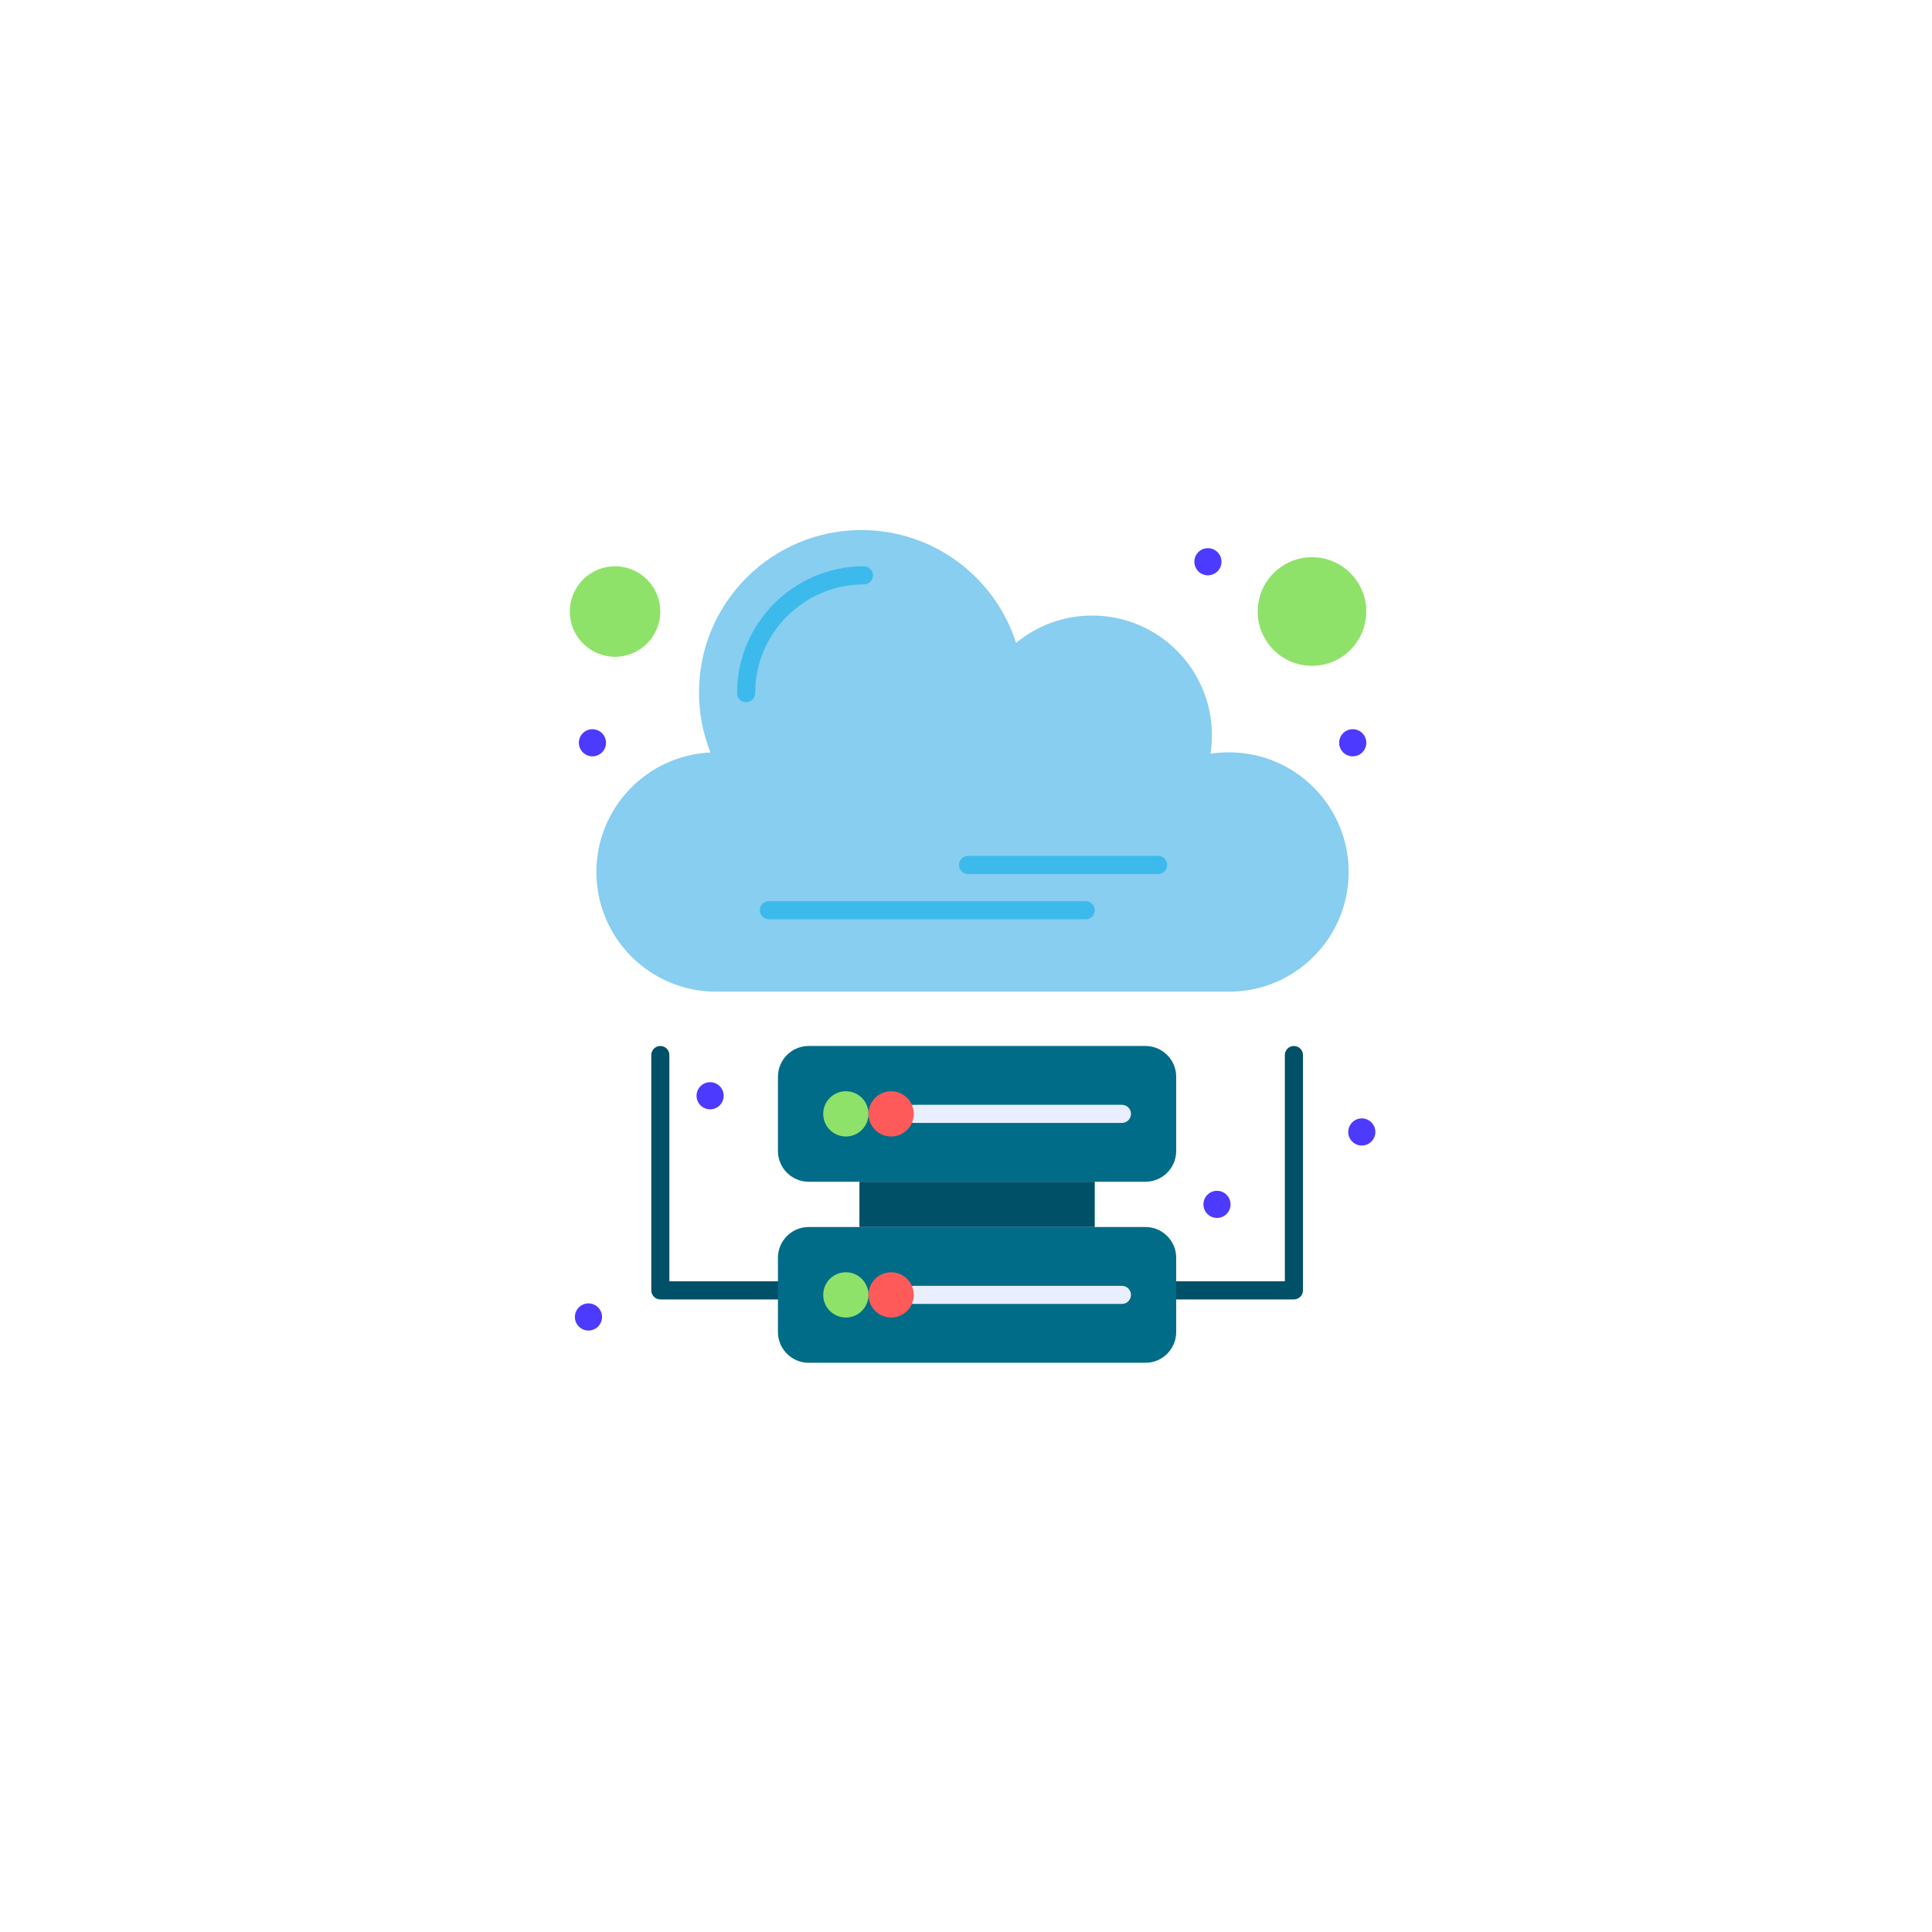 <svg width="148" height="148" viewBox="0 0 148 148" fill="none" xmlns="http://www.w3.org/2000/svg">
<g filter="url(#filter0_d_2030_7417)">
<circle cx="74" cy="72" r="60" fill="white"/>
</g>
<path d="M99.119 99.541H90.106C89.722 99.541 89.412 99.231 89.412 98.848C89.412 98.465 89.722 98.154 90.106 98.154H98.426V80.82C98.426 80.636 98.499 80.46 98.629 80.33C98.759 80.2 98.935 80.127 99.119 80.127C99.303 80.127 99.479 80.2 99.609 80.33C99.739 80.46 99.812 80.636 99.812 80.82V98.848C99.812 99.031 99.739 99.208 99.609 99.338C99.479 99.468 99.303 99.541 99.119 99.541ZM59.598 99.541H50.584C50.4 99.541 50.224 99.468 50.094 99.338C49.964 99.208 49.891 99.031 49.891 98.848V80.82C49.891 80.636 49.964 80.46 50.094 80.33C50.224 80.2 50.4 80.127 50.584 80.127C50.768 80.127 50.944 80.2 51.074 80.33C51.204 80.46 51.277 80.636 51.277 80.82V98.154H59.598C59.782 98.154 59.958 98.227 60.088 98.357C60.218 98.487 60.291 98.664 60.291 98.848C60.291 99.031 60.218 99.208 60.088 99.338C59.958 99.468 59.782 99.541 59.598 99.541Z" fill="#005068"/>
<path d="M90.102 102.037C90.102 103.339 89.046 104.395 87.744 104.395H61.951C60.649 104.395 59.594 103.339 59.594 102.037V96.352C59.594 95.049 60.649 93.994 61.951 93.994H87.744C89.046 93.994 90.102 95.049 90.102 96.352V102.037ZM90.102 82.484V88.17C90.102 89.472 89.046 90.527 87.744 90.527H61.951C60.649 90.527 59.594 89.472 59.594 88.17V82.484C59.594 81.182 60.649 80.127 61.951 80.127H87.744C89.046 80.127 90.102 81.182 90.102 82.484Z" fill="#006C87"/>
<path d="M64.796 100.928C65.753 100.928 66.529 100.152 66.529 99.194C66.529 98.237 65.753 97.461 64.796 97.461C63.839 97.461 63.062 98.237 63.062 99.194C63.062 100.152 63.839 100.928 64.796 100.928Z" fill="#8FE269"/>
<path d="M64.796 87.061C65.753 87.061 66.529 86.284 66.529 85.327C66.529 84.37 65.753 83.594 64.796 83.594C63.839 83.594 63.062 84.37 63.062 85.327C63.062 86.284 63.839 87.061 64.796 87.061Z" fill="#8FE269"/>
<path d="M65.836 90.527H83.863V93.994H65.836V90.527Z" fill="#005068"/>
<path d="M104.321 87.753C104.895 87.753 105.36 87.288 105.36 86.714C105.36 86.14 104.895 85.674 104.321 85.674C103.747 85.674 103.281 86.14 103.281 86.714C103.281 87.288 103.747 87.753 104.321 87.753Z" fill="#4D3AFF"/>
<path d="M103.625 57.939C104.199 57.939 104.665 57.473 104.665 56.899C104.665 56.325 104.199 55.86 103.625 55.86C103.051 55.86 102.586 56.325 102.586 56.899C102.586 57.473 103.051 57.939 103.625 57.939Z" fill="#4D3AFF"/>
<path d="M100.504 51.006C102.801 51.006 104.664 49.143 104.664 46.846C104.664 44.548 102.801 42.685 100.504 42.685C98.206 42.685 96.344 44.548 96.344 46.846C96.344 49.143 98.206 51.006 100.504 51.006Z" fill="#8FE269"/>
<path d="M94.146 57.632C99.209 57.632 103.314 61.736 103.314 66.799C103.314 71.862 99.209 75.967 94.146 75.967H54.855C49.792 75.967 45.688 71.862 45.688 66.799C45.688 61.88 49.562 57.867 54.425 57.643C53.844 56.18 53.546 54.621 53.546 53.047C53.546 46.176 59.117 40.605 65.988 40.605C71.533 40.605 76.23 44.234 77.837 49.248C79.422 47.94 81.454 47.154 83.668 47.154C88.731 47.154 92.836 51.258 92.836 56.321C92.836 56.804 92.799 57.278 92.726 57.741C93.189 57.669 93.662 57.632 94.146 57.632Z" fill="#87CEF0"/>
<path d="M93.227 93.3C93.801 93.3 94.266 92.835 94.266 92.261C94.266 91.687 93.801 91.221 93.227 91.221C92.653 91.221 92.188 91.687 92.188 92.261C92.188 92.835 92.653 93.3 93.227 93.3Z" fill="#4D3AFF"/>
<path d="M92.531 44.072C93.106 44.072 93.571 43.606 93.571 43.032C93.571 42.458 93.106 41.993 92.531 41.993C91.957 41.993 91.492 42.458 91.492 43.032C91.492 43.606 91.957 44.072 92.531 44.072Z" fill="#4D3AFF"/>
<path d="M54.399 84.98C54.973 84.98 55.438 84.514 55.438 83.94C55.438 83.366 54.973 82.901 54.399 82.901C53.825 82.901 53.359 83.366 53.359 83.94C53.359 84.514 53.825 84.98 54.399 84.98Z" fill="#4D3AFF"/>
<path d="M47.115 50.312C49.03 50.312 50.582 48.76 50.582 46.846C50.582 44.931 49.03 43.379 47.115 43.379C45.201 43.379 43.648 44.931 43.648 46.846C43.648 48.76 45.201 50.312 47.115 50.312Z" fill="#8FE269"/>
<path d="M45.383 57.939C45.957 57.939 46.422 57.473 46.422 56.899C46.422 56.325 45.957 55.86 45.383 55.86C44.809 55.86 44.344 56.325 44.344 56.899C44.344 57.473 44.809 57.939 45.383 57.939Z" fill="#4D3AFF"/>
<path d="M45.815 100.15C46.01 100.345 46.12 100.61 46.12 100.885C46.12 101.161 46.01 101.426 45.815 101.621C45.62 101.816 45.355 101.926 45.079 101.926C44.803 101.926 44.539 101.816 44.344 101.621C44.247 101.525 44.17 101.41 44.118 101.284C44.066 101.157 44.039 101.022 44.039 100.885C44.039 100.749 44.066 100.614 44.118 100.487C44.17 100.361 44.247 100.246 44.344 100.15C44.44 100.053 44.555 99.977 44.681 99.924C44.807 99.872 44.943 99.845 45.079 99.845C45.216 99.845 45.351 99.872 45.478 99.924C45.604 99.977 45.718 100.053 45.815 100.15Z" fill="#4D3AFF"/>
<path d="M57.154 53.792C56.97 53.792 56.794 53.719 56.664 53.589C56.534 53.459 56.461 53.282 56.461 53.098C56.461 47.739 60.821 43.379 66.18 43.379C66.364 43.379 66.541 43.452 66.671 43.582C66.801 43.712 66.874 43.888 66.874 44.072C66.874 44.256 66.801 44.432 66.671 44.562C66.541 44.693 66.364 44.766 66.18 44.766C61.586 44.766 57.848 48.504 57.848 53.098C57.848 53.282 57.775 53.459 57.645 53.589C57.514 53.719 57.338 53.792 57.154 53.792ZM83.168 70.42H58.9C58.716 70.42 58.54 70.347 58.41 70.217C58.28 70.087 58.207 69.91 58.207 69.727C58.207 69.543 58.28 69.366 58.41 69.236C58.54 69.106 58.716 69.033 58.9 69.033H83.168C83.352 69.033 83.528 69.106 83.658 69.236C83.788 69.366 83.861 69.543 83.861 69.727C83.861 69.91 83.788 70.087 83.658 70.217C83.528 70.347 83.352 70.42 83.168 70.42ZM88.715 66.953H74.154C73.97 66.953 73.794 66.88 73.664 66.75C73.534 66.62 73.461 66.444 73.461 66.26C73.461 66.076 73.534 65.9 73.664 65.769C73.794 65.639 73.97 65.566 74.154 65.566H88.715C88.898 65.566 89.075 65.639 89.205 65.769C89.335 65.9 89.408 66.076 89.408 66.26C89.408 66.444 89.335 66.62 89.205 66.75C89.075 66.88 88.898 66.953 88.715 66.953Z" fill="#3CBAEB"/>
<path d="M85.945 99.888H69.998C69.814 99.888 69.638 99.815 69.508 99.685C69.378 99.555 69.305 99.378 69.305 99.194C69.305 99.01 69.378 98.834 69.508 98.704C69.638 98.574 69.814 98.501 69.998 98.501H85.945C86.129 98.501 86.306 98.574 86.436 98.704C86.566 98.834 86.639 99.01 86.639 99.194C86.639 99.378 86.566 99.555 86.436 99.685C86.306 99.815 86.129 99.888 85.945 99.888ZM85.945 86.02H69.998C69.814 86.02 69.638 85.948 69.508 85.817C69.378 85.687 69.305 85.511 69.305 85.327C69.305 85.143 69.378 84.967 69.508 84.837C69.638 84.707 69.814 84.634 69.998 84.634H85.945C86.129 84.634 86.306 84.707 86.436 84.837C86.566 84.967 86.639 85.143 86.639 85.327C86.639 85.511 86.566 85.687 86.436 85.817C86.306 85.948 86.129 86.02 85.945 86.02Z" fill="#E9EFFF"/>
<path d="M68.265 100.928C69.222 100.928 69.998 100.152 69.998 99.194C69.998 98.237 69.222 97.461 68.265 97.461C67.307 97.461 66.531 98.237 66.531 99.194C66.531 100.152 67.307 100.928 68.265 100.928Z" fill="#FE5A5A"/>
<path d="M68.265 87.061C69.222 87.061 69.998 86.284 69.998 85.327C69.998 84.37 69.222 83.594 68.265 83.594C67.307 83.594 66.531 84.37 66.531 85.327C66.531 86.284 67.307 87.061 68.265 87.061Z" fill="#FE5A5A"/>
<defs>
<filter id="filter0_d_2030_7417" x="0.667" y="0.571" width="146.667" height="146.667" filterUnits="userSpaceOnUse" color-interpolation-filters="sRGB">
<feFlood flood-opacity="0" result="BackgroundImageFix"/>
<feColorMatrix in="SourceAlpha" type="matrix" values="0 0 0 0 0 0 0 0 0 0 0 0 0 0 0 0 0 0 127 0" result="hardAlpha"/>
<feOffset dy="1.905"/>
<feGaussianBlur stdDeviation="6.667"/>
<feComposite in2="hardAlpha" operator="out"/>
<feColorMatrix type="matrix" values="0 0 0 0 0.696 0 0 0 0 0.696 0 0 0 0 0.696 0 0 0 0.25 0"/>
<feBlend mode="normal" in2="BackgroundImageFix" result="effect1_dropShadow_2030_7417"/>
<feBlend mode="normal" in="SourceGraphic" in2="effect1_dropShadow_2030_7417" result="shape"/>
</filter>
</defs>
</svg>
